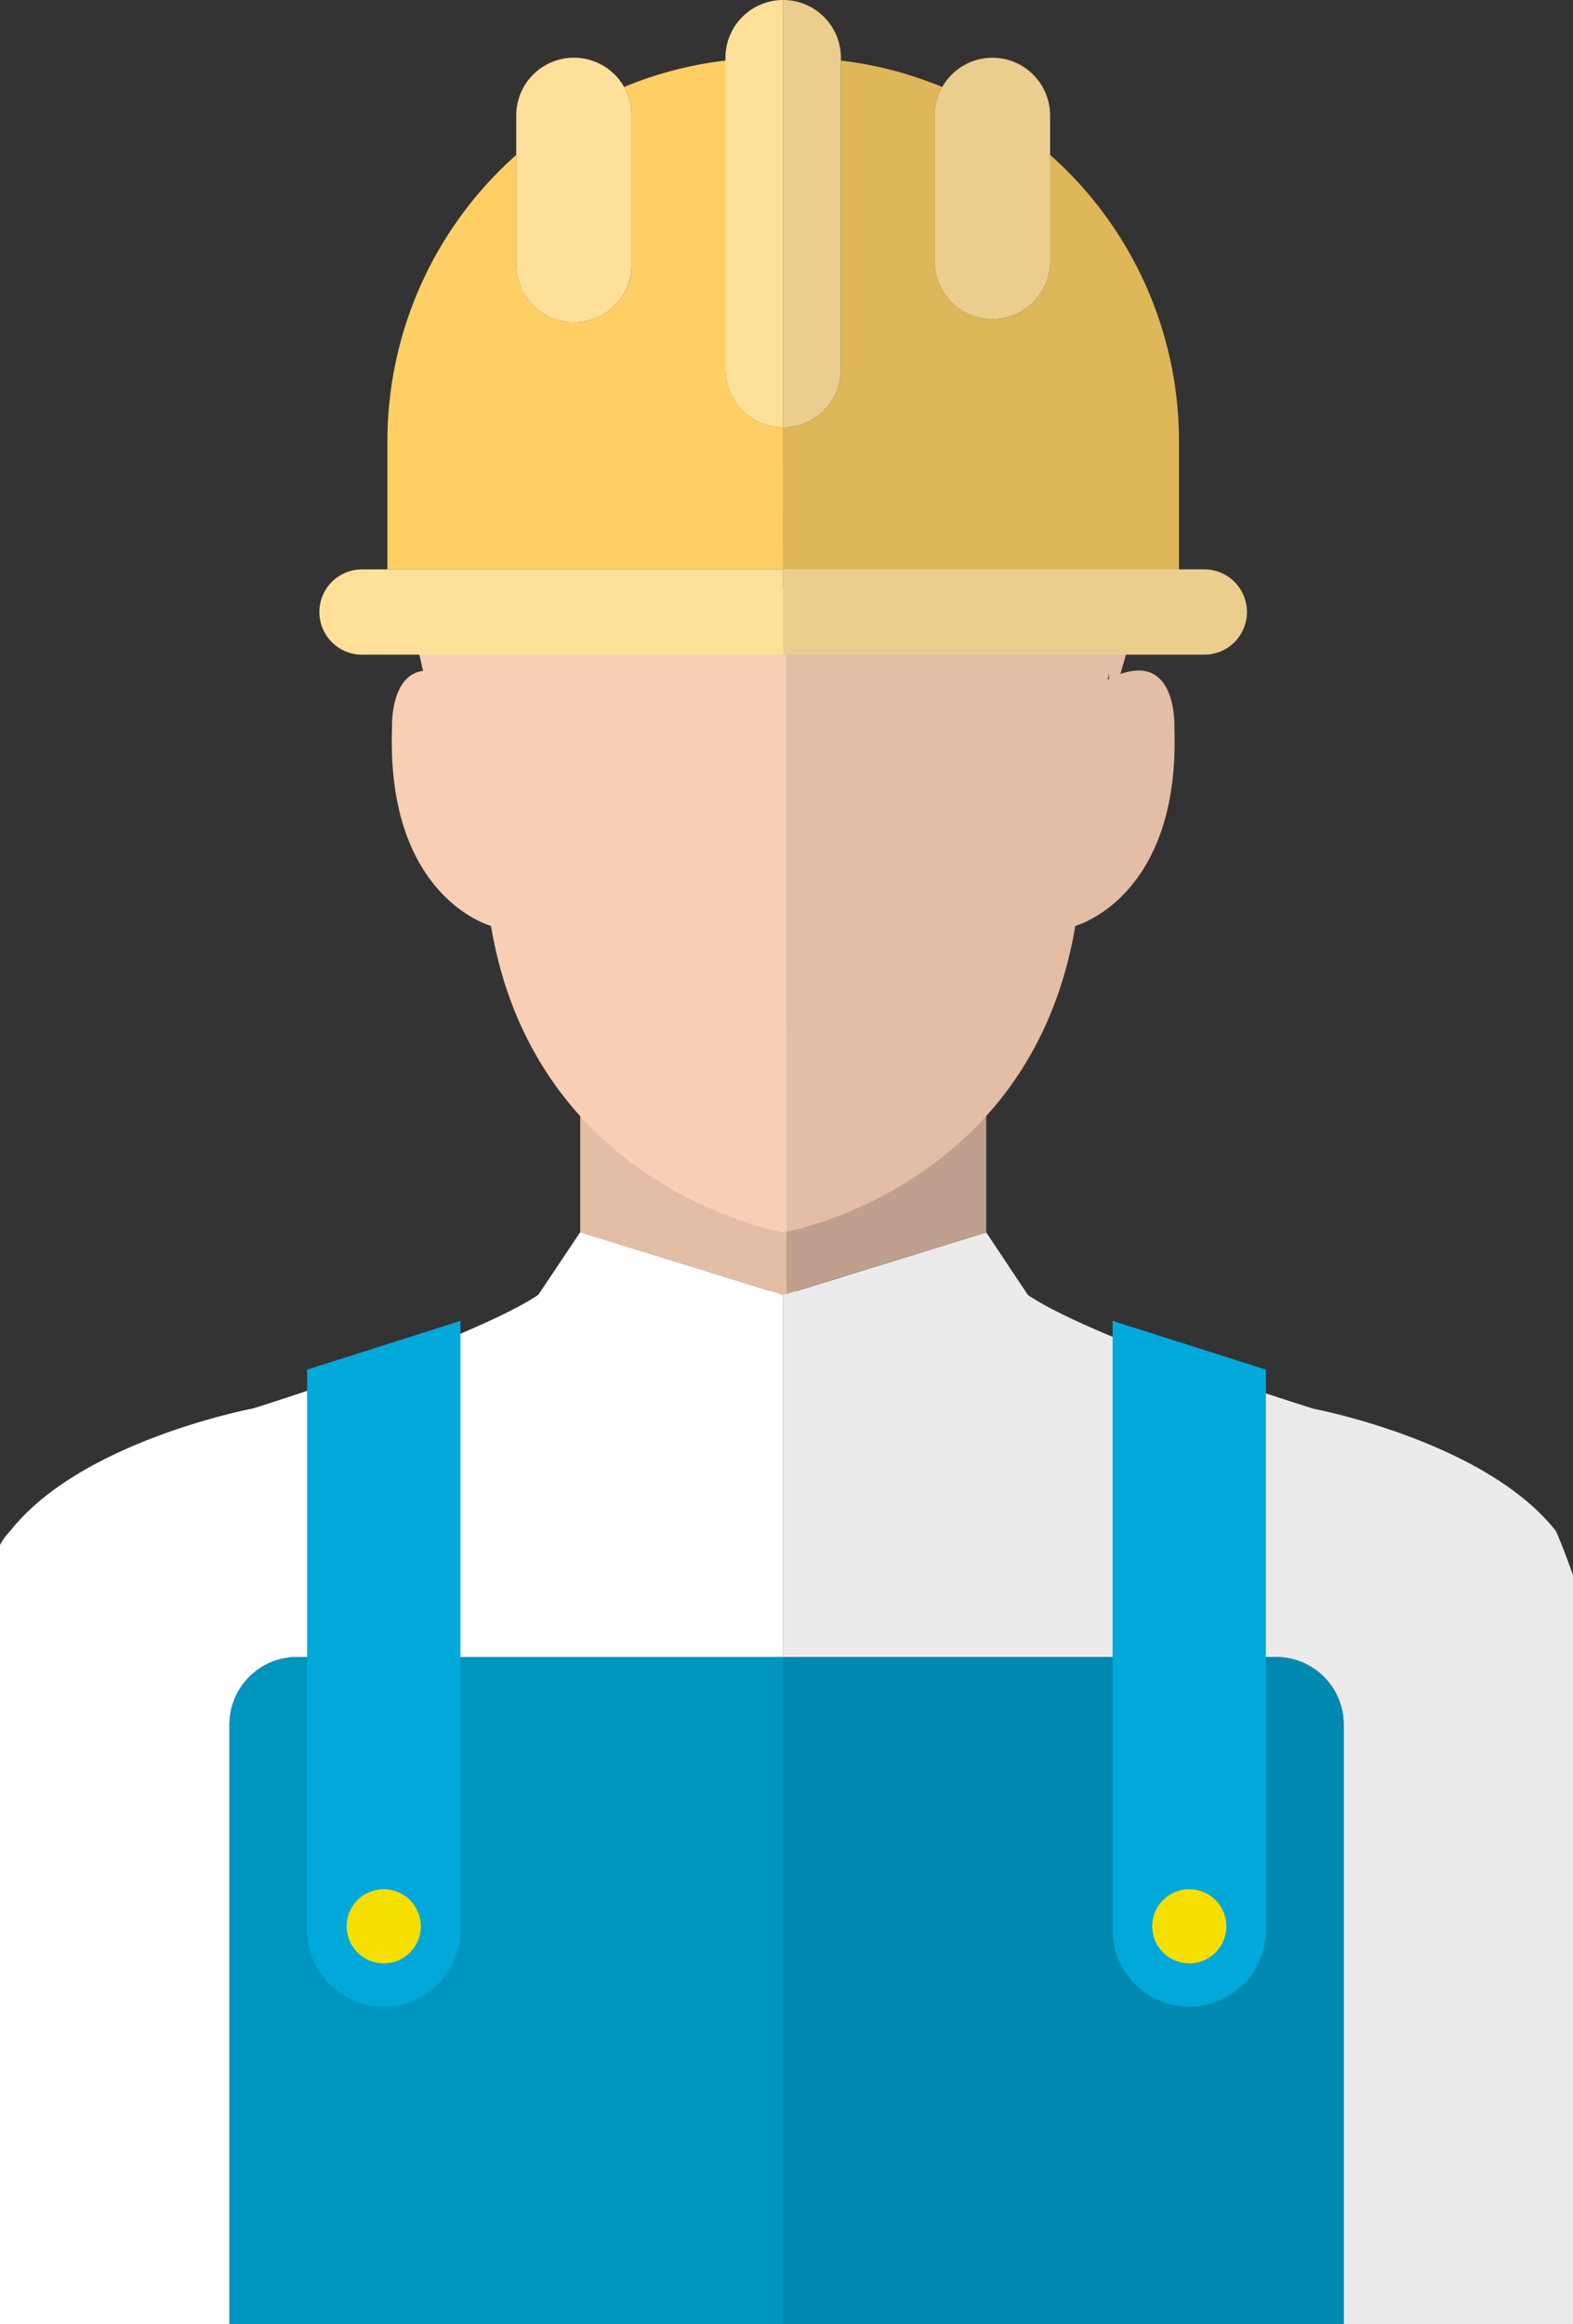 <svg xmlns="http://www.w3.org/2000/svg" viewBox="0 0 375.79 555.16"><rect x="0" y="0" width="375.79" height="555.16" fill="#333333" stroke="none"/><defs><style>.cls-1{fill:#fff;}.cls-2{fill:#ebebeb;}.cls-3{fill:#0089b0;}.cls-4{fill:#0095bf;}.cls-5{fill:#e3bda6;}.cls-6{fill:#bf9f8d;}.cls-7{fill:none;}.cls-8{fill:#f8ceb5;}.cls-9{fill:#e0b65a;}.cls-10{fill:#ffcf66;}.cls-11{fill:#ffe099;}.cls-12{fill:#ebcd8d;}.cls-13{fill:#00a9d9;}.cls-14{fill:#f5de00;}</style></defs><title>engineer</title><g id="Layer_2" data-name="Layer 2"><g id="Layer_1-2" data-name="Layer 1"><path class="cls-1" d="M187.11,307.26l-3.22,1.07-45.28-14-10,14.94c-9.49,6.48-37.42,17.48-68.21,27.17,0,0-41,7.7-57.94,29.23A14.54,14.54,0,0,0,0,369.05v186.1H54.82V411.9a16.15,16.15,0,0,1,16.11-16.1H187.11V307.26Z"/><path class="cls-2" d="M371.72,365.72c-16.92-21.53-57.95-29.23-57.95-29.23C283,326.81,255,315.8,245.56,309.32l-9.94-14.94-45.28,14-3.21-1.07V395.8H304.87A16.14,16.14,0,0,1,321,411.9V555.16h54.82V376.32C373.36,369.36,371.72,365.72,371.72,365.72Z"/><path class="cls-3" d="M321,411.9a16.14,16.14,0,0,0-16.1-16.1H187.11V555.16H321Z"/><path class="cls-4" d="M70.93,395.8a16.15,16.15,0,0,0-16.11,16.1V555.16h132.3V395.8Z"/><polygon class="cls-5" points="187.11 245.26 138.61 266.63 138.61 294.38 187.11 309.32 187.89 309.09 187.89 245.61 187.11 245.26"/><polygon class="cls-6" points="235.61 266.63 187.89 245.61 187.89 309.09 235.61 294.38 235.61 266.63"/><path class="cls-7" d="M264.64,162.32l.35-.16c0-.45-.06-.91-.1-1.39C264.73,161.77,264.64,162.32,264.64,162.32Z"/><path class="cls-8" d="M97.77,140.36a135.88,135.88,0,0,0,3.31,19.88c-8,1.07-7.42,13.65-7.42,13.65-1.45,40.53,23.63,47.27,23.63,47.27,10.61,63.16,69.82,73.22,69.82,73.22l.78-.15V140.36Z"/><path class="cls-5" d="M280.56,173.89s.84-17.75-12.91-12.88a190.88,190.88,0,0,0,5-20.64H187.89V294.23c7-1.45,59.13-14.17,69-73.07C256.92,221.16,282,214.42,280.56,173.89Zm-15.92-11.56s.09-.55.24-1.55c0,.48.07.94.1,1.39Z"/><path class="cls-9" d="M187.11,102.08v34h94.55V105.48A91.45,91.45,0,0,0,250.88,37V62.82a13.79,13.79,0,0,1-27.57,0V27.58a13.71,13.71,0,0,1,1.8-6.8,91.18,91.18,0,0,0-24.21-6.31V88.29A13.79,13.79,0,0,1,187.11,102.08Z"/><path class="cls-10" d="M187.11,102.08h0a13.79,13.79,0,0,1-13.79-13.79V14.46a91.18,91.18,0,0,0-24.21,6.31,13.69,13.69,0,0,1,1.8,6.8V62.82a13.79,13.79,0,1,1-27.57,0V37a91.45,91.45,0,0,0-30.79,68.52V136h94.57Z"/><path class="cls-11" d="M92.54,136H86.49a10.19,10.19,0,0,0,0,20.38H187.11V136Z"/><path class="cls-12" d="M287.71,136H187.11v20.38h100.6a10.19,10.19,0,0,0,0-20.38Z"/><path class="cls-12" d="M187.11,0V102.08a13.79,13.79,0,0,0,13.78-13.79V13.79A13.79,13.79,0,0,0,187.11,0Z"/><path class="cls-11" d="M187.1,0a13.79,13.79,0,0,0-13.79,13.79V88.29a13.79,13.79,0,0,0,13.79,13.79h0V0Z"/><path class="cls-12" d="M237.09,13.79a13.81,13.81,0,0,0-13.79,13.79V62.82a13.79,13.79,0,0,0,27.57,0V27.58A13.79,13.79,0,0,0,237.09,13.79Z"/><path class="cls-11" d="M149.1,20.77a13.78,13.78,0,0,0-25.77,6.8V62.82a13.79,13.79,0,1,0,27.57,0V27.58A13.69,13.69,0,0,0,149.1,20.77Z"/><path class="cls-13" d="M73.37,327.15V461A18.3,18.3,0,1,0,110,461V315.51Z"/><circle class="cls-14" cx="91.67" cy="460.12" r="8.86"/><path class="cls-13" d="M302.42,327.15V461a18.3,18.3,0,1,1-36.61,0V315.51Z"/><circle class="cls-14" cx="284.12" cy="460.12" r="8.86"/></g></g></svg>